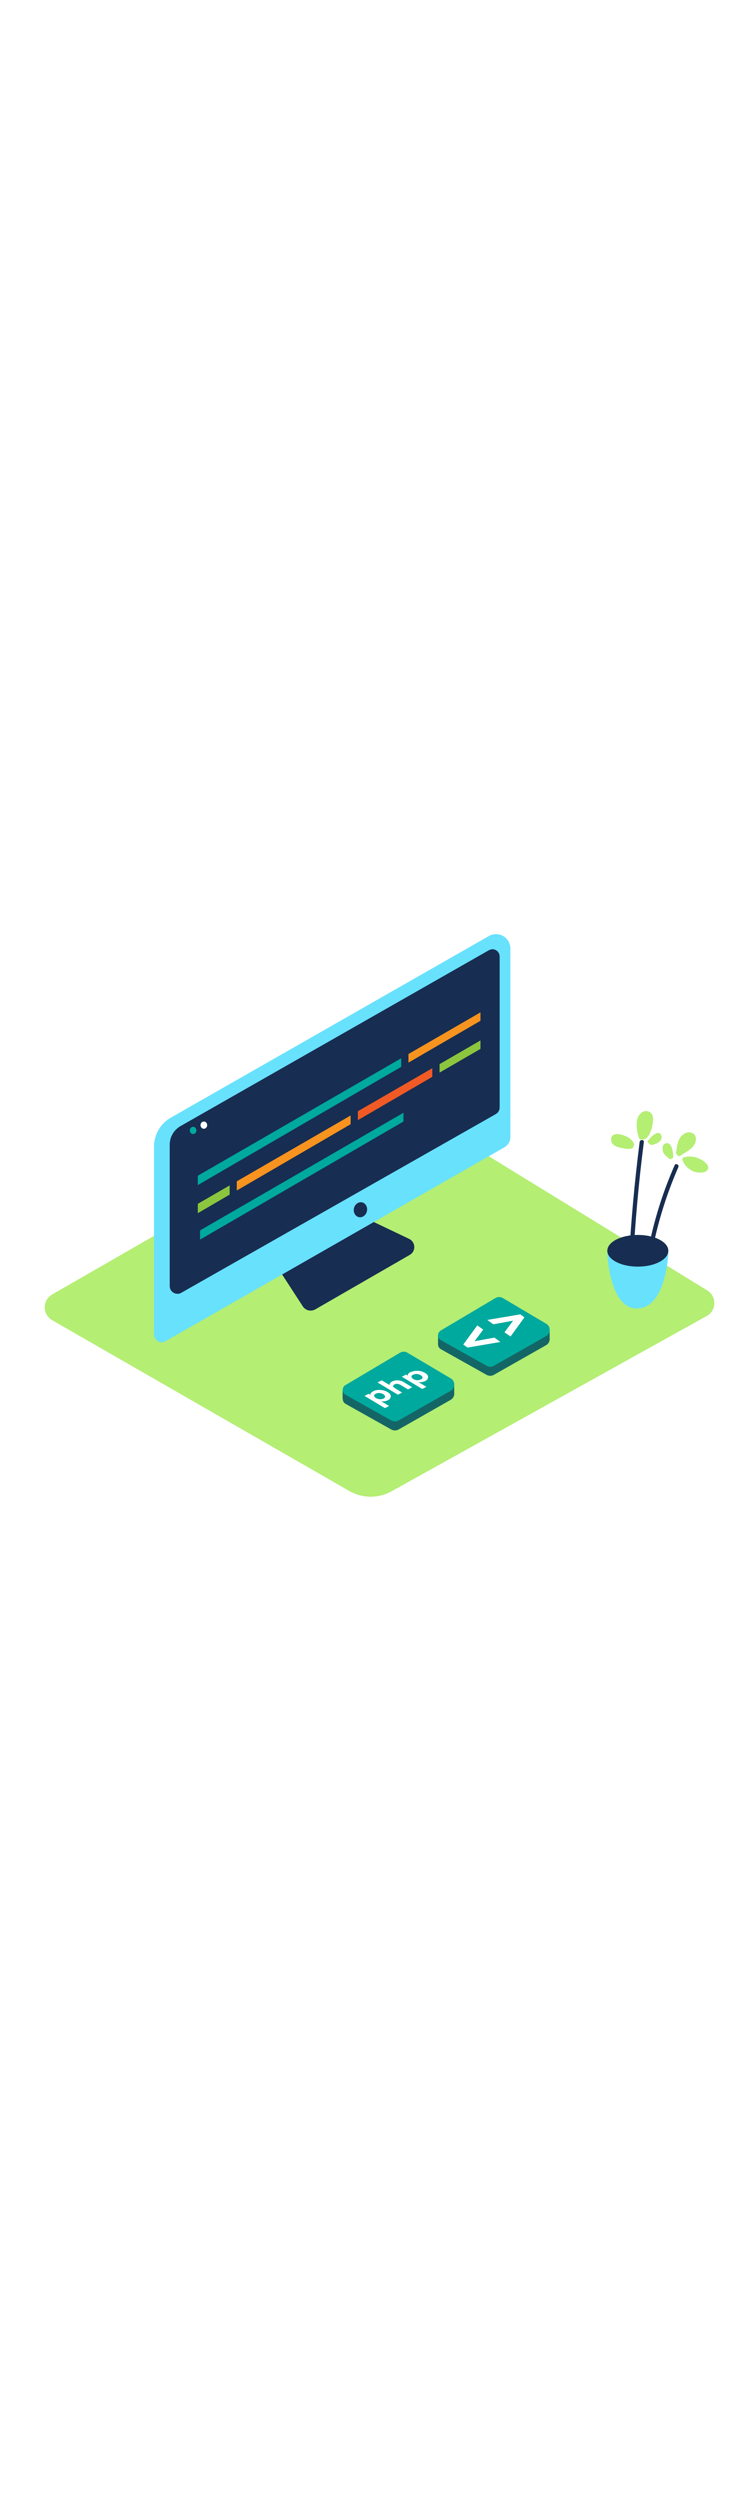 <svg version="1.1" id="Layer_1" xmlns="http://www.w3.org/2000/svg" xmlns:xlink="http://www.w3.org/1999/xlink" x="0px" y="0px" viewBox="0 0 500 500" style="width: 151px;" xml:space="preserve" data-imageid="coding-1-72" imageName="Coding 1" class="illustrations_image">
<style type="text/css">
	.st0_coding-1-72{fill:#B4EE73;}
	.st1_coding-1-72{opacity:0.32;fill:url(#Shadow_00000004516567991005129660000016958565593893789873_);enable-background:new    ;}
	.st2_coding-1-72{fill:#172D51;}
	.st3_coding-1-72{fill:#68E1FD;}
	.st4_coding-1-72{fill:#00A99D;}
	.st5_coding-1-72{fill:#FFFFFF;}
	.st6_coding-1-72{fill:#F7931E;}
	.st7_coding-1-72{fill:#8CC63F;}
	.st8_coding-1-72{fill:#F15A24;}
	.st9_coding-1-72{fill:#146666;}
</style>
<path id="Base_coding-1-72" class="st0_coding-1-72" d="M259.1,409.9L468,293.7c4.8-2.6,6.5-8.6,3.8-13.4c-0.8-1.5-2-2.7-3.5-3.6L265.9,152.4&#10;&#9;c-3.1-1.9-7.1-2-10.3-0.1l-221,127.1c-4.7,2.7-6.4,8.7-3.7,13.4c0.9,1.5,2.1,2.8,3.7,3.7l197.1,113.3&#10;&#9;C240.1,414.5,250.5,414.6,259.1,409.9z"/>
<linearGradient id="Shadow_00000058568247136501619420000003367122450769916346_-coding-1-72" gradientUnits="userSpaceOnUse" x1="85.61" y1="158" x2="171.77" y2="218.65" gradientTransform="matrix(1 0 0 -1 0 502)">
	<stop offset="0" style="stop-color:#FFFFFF;stop-opacity:0"/>
	<stop offset="0.98" style="stop-color:#089FBF"/>
</linearGradient>
<path id="Shadow_coding-1-72" style="opacity:0.32;fill:url(#Shadow_00000058568247136501619420000003367122450769916346_);enable-background:new    ;" d="&#10;&#9;M104.6,327.3c7.3,4.4,14.4,8.9,21.6,13.4l148.1-90.6C255.9,237.8,242,234.3,226,219L77.1,310.9C85.7,317.2,95.5,321.9,104.6,327.3z"/>
<g id="Monitor_coding-1-72">
	<path class="st2_coding-1-72" d="M244.5,230l26.4,12.6c3,1.4,4.3,5,2.9,8c-0.5,1.1-1.4,2-2.4,2.6l-62.6,36.1c-2.8,1.6-6.4,0.8-8.2-1.9&#10;&#9;&#9;L185.4,264"/>
	<path class="st3_coding-1-72 targetColor" d="M113.2,162.3L323.7,42.1c4.5-2.6,10.4-1.1,13,3.4c0.8,1.4,1.3,3.1,1.3,4.7v125c0,2.8-1.5,5.4-4,6.8&#10;&#9;&#9;L109.6,310.4c-2.5,1.4-5.6,0.5-6.9-1.9c-0.4-0.7-0.6-1.6-0.7-2.4V181.5C102,173.5,106.3,166.2,113.2,162.3z" style="fill: rgb(104, 225, 253);"/>
	<path class="st2_coding-1-72" d="M323.7,51.5L119.6,167.9c-4.4,2.5-7.2,7.2-7.2,12.3v93.7c0,2.9,2.4,5.1,5.2,5.1c0.9,0,1.8-0.2,2.5-0.7&#10;&#9;&#9;L328.3,160c1.6-0.9,2.6-2.6,2.6-4.4v-100c0-2.6-2.2-4.8-4.8-4.8C325.2,50.9,324.4,51.1,323.7,51.5z"/>
	<ellipse transform="matrix(0.203 -0.979 0.979 0.203 -28.384 411.781)" class="st2_coding-1-72" cx="238.8" cy="223.3" rx="5" ry="4.4"/>
	<ellipse class="st4_coding-1-72" cx="127.9" cy="170.8" rx="2.2" ry="2.4"/>
	<ellipse class="st5_coding-1-72" cx="135" cy="167.3" rx="2.2" ry="2.4"/>
	<polygon class="st6_coding-1-72" points="270.5,120.2 270.5,125.9 318.2,98.2 318.2,92.6 &#9;"/>
	<polygon class="st4_coding-1-72" points="265.7,123 131,200.8 131,207 265.7,128.7 &#9;"/>
	<polygon class="st7_coding-1-72" points="152.1,207.2 131,219.4 131,225.6 152.1,213.3 &#9;"/>
	<polygon class="st6_coding-1-72" points="156.8,204.5 156.8,210.6 232.2,166.7 232.2,160.9 &#9;"/>
	<polygon class="st8_coding-1-72" points="237,158.1 237,164 286.3,135.3 286.3,129.6 &#9;"/>
	<polygon class="st7_coding-1-72" points="291.1,126.9 291.1,132.5 318.2,116.8 318.2,111.2 &#9;"/>
	<polygon class="st4_coding-1-72" points="267.2,159.1 132.5,237 132.5,243.1 267.2,164.9 &#9;"/>
</g>
<g id="Plant_coding-1-72">
	<path class="st3_coding-1-72 targetColor" d="M442.6,250.5c0,0-1.3,35.7-20.2,36.6s-20.2-36.6-20.2-36.6" style="fill: rgb(104, 225, 253);"/>
	<path class="st3_coding-1-72 targetColor" d="M442.6,252.1c0,0-1.3,35.7-20.2,36.6s-20.2-36.6-20.2-36.6" style="fill: rgb(104, 225, 253);"/>
	<ellipse class="st2_coding-1-72" cx="422.4" cy="250.5" rx="20.2" ry="10.5"/>
	<path class="st2_coding-1-72" d="M427.9,257.6c3.6-22,9.9-43.4,18.9-63.8c0.7-1.6,3.2-0.2,2.4,1.4c-8.8,20.2-15.1,41.4-18.6,63.1&#10;&#9;&#9;C430.3,260.1,427.6,259.4,427.9,257.6z"/>
	<path class="st2_coding-1-72" d="M416.4,258.6c1.4-26.8,3.8-53.5,7.2-80.1c0.2-1.8,3-1.8,2.8,0c-3.4,26.5-5.8,53.2-7.2,79.9&#10;&#9;&#9;C418.3,258.4,417.3,258.5,416.4,258.6z"/>
	<path class="st0_coding-1-72" d="M453,188.6c3.3-0.9,6.8-0.6,9.9,0.8c2.3,1,7,3.9,6,6.9s-6.6,2.6-8.9,1.9c-3.5-1.2-6.4-3.8-7.8-7.2&#10;&#9;&#9;c0-0.1-0.1-0.2-0.1-0.3c-0.4-0.6-0.2-1.5,0.4-1.9C452.7,188.7,452.9,188.7,453,188.6z"/>
	<path class="st0_coding-1-72" d="M448.6,187c0.2,0.6,0.9,1,1.5,0.8c0.1,0,0.3-0.1,0.4-0.2c3.1-2.3,6.9-3.7,9.1-7c1.5-2.3,2.1-6.1-0.6-7.8&#10;&#9;&#9;s-6-0.3-7.9,1.9c-2.5,2.9-2.8,7.2-3.4,10.8C447.6,186.1,448,186.7,448.6,187z"/>
	<path class="st0_coding-1-72" d="M440.4,179.6c4.6-2.1,5.3,5.8,5.5,8.4c0.1,0.6-0.3,1.2-0.9,1.3c-0.5,0.6-1.4,0.6-2,0.1c0,0,0,0,0,0&#10;&#9;&#9;c-1.5-1.4-3.5-2.7-4-4.8C438.6,182.8,438.6,180.3,440.4,179.6z"/>
	<path class="st0_coding-1-72" d="M423.2,175.9c0.3,0.8,1.1,1.2,1.9,0.9c0.1,0,0.2-0.1,0.3-0.1c0.2,0.1,0.5,0.1,0.7,0.1c3.5-0.5,5.3-6.1,5.9-9.1&#10;&#9;&#9;s1.3-7.7-2.2-9.3s-6.6,1.4-7.6,4.5C421,167,421.8,171.9,423.2,175.9z"/>
	<path class="st0_coding-1-72" d="M404.7,176.7c-0.1,3.6,3.5,5.1,6.4,5.6c1.8,0.4,8.4,2,8.5-1.2c0.4-0.4,0.5-1,0.2-1.6c-1.5-3.4-4.9-4.9-8.3-5.9&#10;&#9;&#9;C408.8,172.9,404.8,172.8,404.7,176.7z"/>
	<path class="st0_coding-1-72" d="M430,179.4c0.2,0.7,0.9,1.1,1.6,1c2-0.3,3.8-1.1,5.3-2.3c1.3-1.2,1.6-3,0.8-4.6c-2.2-3.3-7.2,2.2-8.5,4&#10;&#9;&#9;c-0.4,0.5-0.3,1.3,0.2,1.7C429.7,179.3,429.8,179.4,430,179.4z"/>
</g>
<g id="Code_coding-1-72">
	<path class="st9_coding-1-72" d="M291.9,309.3l36.2-21.5c1.5-0.9,3.4-0.9,4.9,0l28.7,17c2.3,1.3,3,4.3,1.7,6.5c-0.4,0.7-1,1.3-1.7,1.7&#10;&#9;&#9;L327,332.7c-1.5,0.8-3.2,0.8-4.7,0l-30.3-17c-1.8-1-2.4-3.2-1.5-5C290.9,310.1,291.3,309.6,291.9,309.3z"/>
	<polygon class="st9_coding-1-72" points="290.1,312.4 290.1,306.5 294.2,307.8 293,312.5 &#9;"/>
	<polygon class="st9_coding-1-72" points="364,308.5 364,302.9 360.6,304.6 362.2,307.8 &#9;"/>
	<path class="st4_coding-1-72" d="M291.9,303.3l36.2-21.5c1.5-0.9,3.4-0.9,4.9,0l28.7,17c2.3,1.3,3,4.3,1.7,6.5c-0.4,0.7-1,1.3-1.7,1.7&#10;&#9;&#9;L327,326.7c-1.5,0.8-3.2,0.8-4.7,0l-30.3-17c-1.8-1-2.4-3.2-1.5-5C290.9,304.2,291.3,303.7,291.9,303.3z"/>
	<polygon class="st5_coding-1-72" points="322.7,296.3 344.6,292.6 347.3,294.6 338.1,307.3 334.1,304.5 339.8,296.8 326.7,299.2 &#9;"/>
	<polygon class="st5_coding-1-72" points="316.1,299.9 320,302.7 314.3,310.4 327.4,308 331.4,310.9 309.6,314.6 306.8,312.6 &#9;"/>
</g>
<g id="PHP_coding-1-72">
	<path class="st9_coding-1-72" d="M228.7,345.5l36.2-21.5c1.5-0.9,3.4-0.9,4.9,0l28.7,17c2.3,1.3,3,4.3,1.7,6.5c-0.4,0.7-1,1.3-1.7,1.7&#10;&#9;&#9;l-34.6,19.7c-1.5,0.8-3.2,0.8-4.7,0l-30.3-17c-1.8-1-2.4-3.2-1.4-5C227.6,346.3,228.1,345.8,228.7,345.5z"/>
	<polygon class="st9_coding-1-72" points="226.9,348.6 226.9,342.7 230.9,343.9 229.8,348.7 &#9;"/>
	<polygon class="st9_coding-1-72" points="300.8,344.7 300.8,339.1 297.3,340.7 298.9,343.9 &#9;"/>
	<path class="st4_coding-1-72" d="M228.7,339.5l36.2-21.5c1.5-0.9,3.4-0.9,4.9,0l28.7,17c2.3,1.3,3,4.3,1.7,6.5c-0.4,0.7-1,1.3-1.7,1.7&#10;&#9;&#9;l-34.6,19.7c-1.5,0.8-3.2,0.8-4.7,0l-30.3-17c-1.8-1-2.4-3.2-1.5-5C227.6,340.3,228.1,339.8,228.7,339.5z"/>
	<path class="st5_coding-1-72" d="M276.6,330c1.7,0,3.4,0.5,4.9,1.4c1.4,0.8,2.1,1.8,2,2.8c-0.1,1.2-0.9,2.2-2,2.6c-0.6,0.3-1.3,0.5-1.9,0.6&#10;&#9;&#9;c-0.6,0.1-1.1,0.1-1.7,0.1l-0.7,0l5.2,3.1l-2.8,1.4l-13.5-8.1l2.8-1.4l1.1,0.7v-0.1c0-0.3,0.1-0.6,0.2-0.9c0.1-0.2,0.3-0.4,0.5-0.6&#10;&#9;&#9;c0.3-0.3,0.6-0.5,0.9-0.6C273.3,330.2,274.9,329.9,276.6,330z M279.8,334.4c0-0.5-0.4-1-1.2-1.5c-0.8-0.5-1.7-0.7-2.6-0.8&#10;&#9;&#9;c-0.8-0.1-1.7,0.1-2.5,0.5c-0.7,0.3-1,0.8-1,1.3s0.4,1,1.1,1.5c0.8,0.5,1.7,0.7,2.6,0.8c0.9,0.1,1.7-0.1,2.5-0.5&#10;&#9;&#9;C279.5,335.3,279.8,334.9,279.8,334.4"/>
	<path class="st5_coding-1-72" d="M252.8,336.3l5.2,3.1c0-0.1,0-0.3,0-0.4c0.1-0.3,0.2-0.6,0.4-0.9c0.3-0.4,0.7-0.8,1.2-1&#10;&#9;&#9;c1.2-0.6,2.6-0.9,3.9-0.8c1.5,0.1,2.9,0.5,4.1,1.3l5.4,3.3l-2.8,1.4l-5.2-3.1c-0.6-0.3-1.3-0.5-1.9-0.6c-0.7,0-1.3,0.1-1.9,0.4&#10;&#9;&#9;c-0.6,0.3-0.9,0.7-0.9,1.1s0.4,0.8,1.1,1.3l4.9,3l-2.8,1.4l-13.5-8.1L252.8,336.3z"/>
	<path class="st5_coding-1-72" d="M251.8,342.7c1.7,0,3.4,0.5,4.9,1.4c1.4,0.8,2.1,1.8,2.1,2.8c-0.1,1.2-0.9,2.2-2,2.6c-0.6,0.3-1.3,0.5-1.9,0.6&#10;&#9;&#9;c-0.6,0.1-1.1,0.2-1.7,0.1l-0.7,0l5.2,3.1l-2.8,1.4l-13.5-8.1l2.8-1.4l1.1,0.7v-0.1c0-0.1,0-0.2,0-0.4c0-0.2,0.1-0.4,0.2-0.5&#10;&#9;&#9;c0.1-0.2,0.3-0.4,0.5-0.6c0.3-0.2,0.6-0.5,0.9-0.6C248.4,342.8,250.1,342.5,251.8,342.7z M255,347c0-0.5-0.4-1-1.1-1.5&#10;&#9;&#9;c-0.8-0.5-1.7-0.7-2.6-0.8c-0.8-0.1-1.7,0.1-2.5,0.5c-0.7,0.3-1,0.8-1,1.3s0.4,1,1.1,1.5c0.8,0.5,1.7,0.7,2.6,0.8&#10;&#9;&#9;c0.8,0.1,1.7-0.1,2.5-0.4C254.7,348,255,347.5,255,347"/>
</g>
</svg>